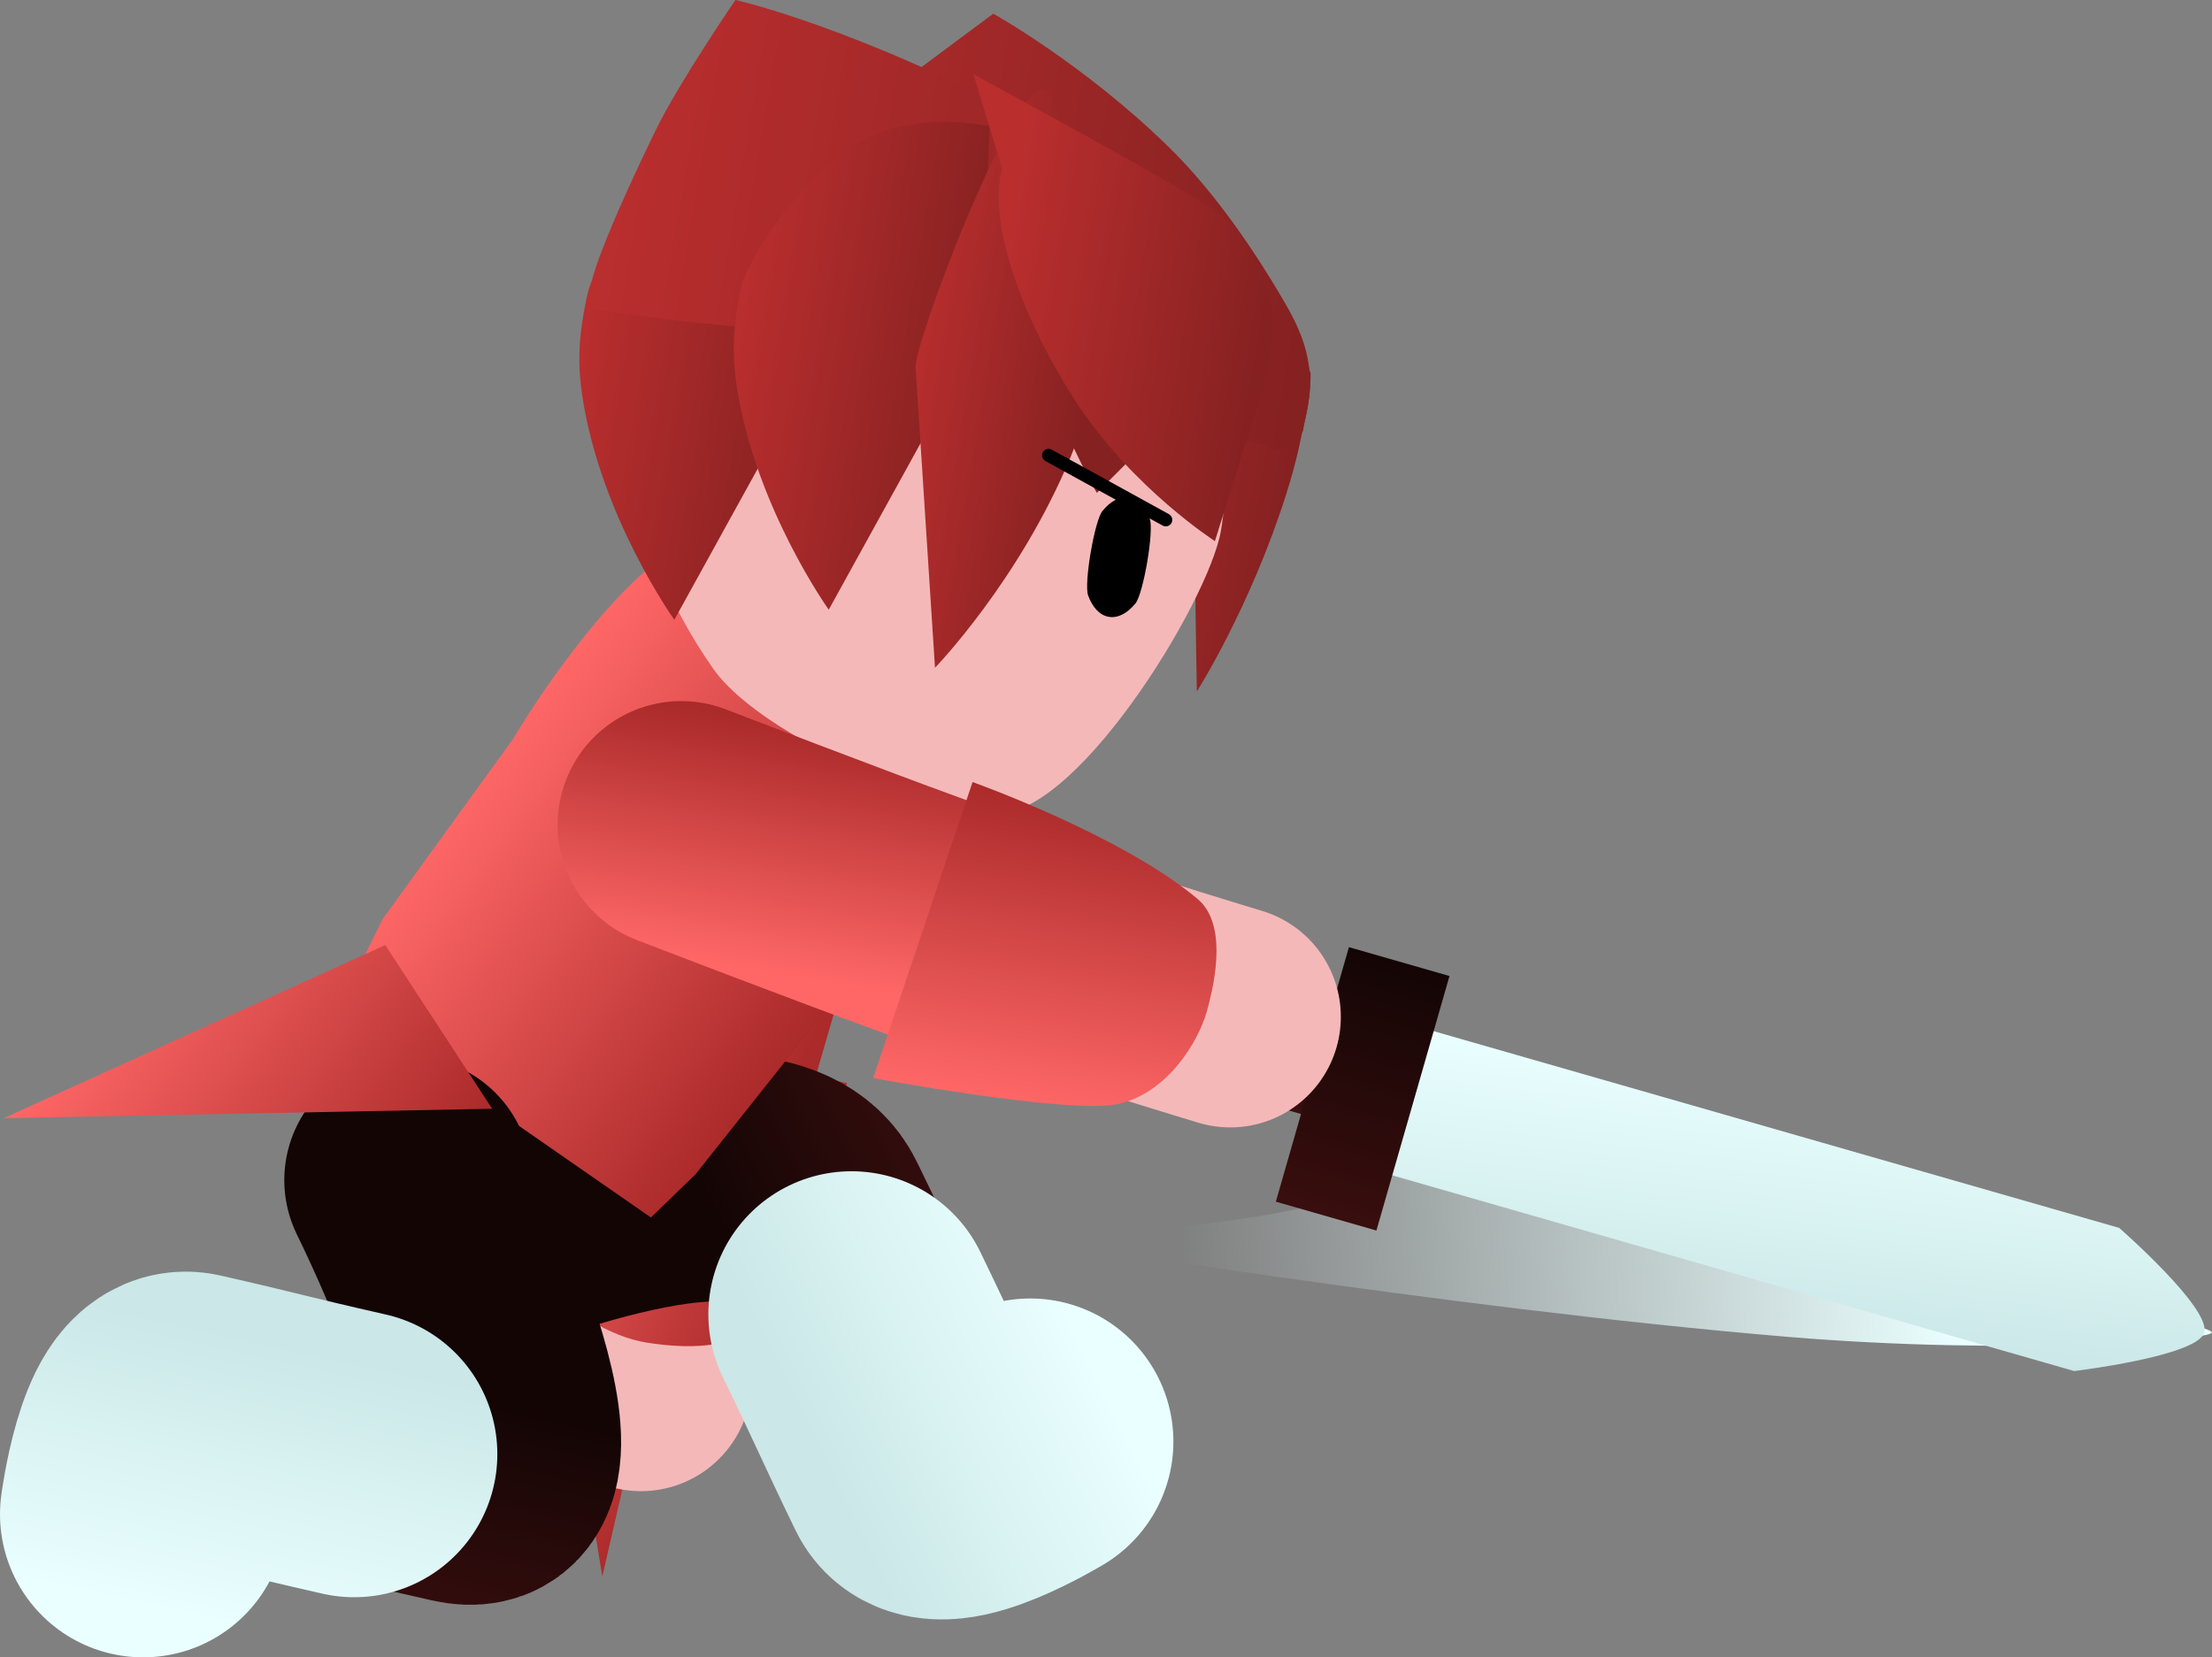 <svg version="1.1" xmlns="http://www.w3.org/2000/svg" xmlns:xlink="http://www.w3.org/1999/xlink" width="84.995" height="63.691" viewBox="0,0,84.995,63.691"><rect x="0" y="0" width="84.995" height="63.691" fill="#808080" stroke="none"/><defs><linearGradient x1="230.404" y1="202.967" x2="240.243" y2="210.47" gradientUnits="userSpaceOnUse" id="color-1"><stop offset="0" stop-color="#ff6767"/><stop offset="1" stop-color="#ab2a2a"/></linearGradient><linearGradient x1="287.842" y1="203.235" x2="258.234" y2="205.212" gradientUnits="userSpaceOnUse" id="color-2"><stop offset="0" stop-color="#eaffff"/><stop offset="1" stop-color="#eaffff" stop-opacity="0"/></linearGradient><linearGradient x1="237.222" y1="187.135" x2="245.989" y2="190.794" gradientUnits="userSpaceOnUse" id="color-3"><stop offset="0" stop-color="#ff6767"/><stop offset="1" stop-color="#ab2a2a"/></linearGradient><linearGradient x1="232.096" y1="198.292" x2="243.503" y2="203.052" gradientUnits="userSpaceOnUse" id="color-4"><stop offset="0" stop-color="#ff6767"/><stop offset="1" stop-color="#ab2a2a"/></linearGradient><linearGradient x1="240.756" y1="203.041" x2="249.268" y2="198.824" gradientUnits="userSpaceOnUse" id="color-5"><stop offset="0" stop-color="#140505"/><stop offset="1" stop-color="#390e0e"/></linearGradient><linearGradient x1="243.984" y1="210.971" x2="253.841" y2="206.088" gradientUnits="userSpaceOnUse" id="color-6"><stop offset="0" stop-color="#cbe7e7"/><stop offset="1" stop-color="#eaffff"/></linearGradient><linearGradient x1="231.805" y1="184.491" x2="244.622" y2="194.265" gradientUnits="userSpaceOnUse" id="color-7"><stop offset="0" stop-color="#ff6767"/><stop offset="1" stop-color="#ab2a2a"/></linearGradient><linearGradient x1="231.726" y1="209.568" x2="229.701" y2="218.85" gradientUnits="userSpaceOnUse" id="color-8"><stop offset="0" stop-color="#140505"/><stop offset="1" stop-color="#390e0e"/></linearGradient><linearGradient x1="223.518" y1="207.134" x2="221.172" y2="217.881" gradientUnits="userSpaceOnUse" id="color-9"><stop offset="0" stop-color="#cbe7e7"/><stop offset="1" stop-color="#eaffff"/></linearGradient><linearGradient x1="217.237" y1="192.863" x2="228.933" y2="201.782" gradientUnits="userSpaceOnUse" id="color-10"><stop offset="0" stop-color="#ff6767"/><stop offset="1" stop-color="#ab2a2a"/></linearGradient><linearGradient x1="259.82" y1="194.18" x2="258.949" y2="197.252" gradientUnits="userSpaceOnUse" id="color-11"><stop offset="0" stop-color="#140505"/><stop offset="1" stop-color="#390e0e"/></linearGradient><linearGradient x1="282.454" y1="196.759" x2="281.279" y2="206.923" gradientUnits="userSpaceOnUse" id="color-12"><stop offset="0" stop-color="#eaffff"/><stop offset="1" stop-color="#cbe7e7"/></linearGradient><linearGradient x1="266.551" y1="192.473" x2="263.77" y2="202.275" gradientUnits="userSpaceOnUse" id="color-13"><stop offset="0" stop-color="#140505"/><stop offset="1" stop-color="#390e0e"/></linearGradient><linearGradient x1="252.04" y1="171.453" x2="262.656" y2="173.257" gradientUnits="userSpaceOnUse" id="color-14"><stop offset="0" stop-color="#ba2e2e"/><stop offset="1" stop-color="#852121"/></linearGradient><linearGradient x1="236.875" y1="161.104" x2="263.975" y2="165.711" gradientUnits="userSpaceOnUse" id="color-15"><stop offset="0" stop-color="#ba2e2e"/><stop offset="1" stop-color="#852121"/></linearGradient><linearGradient x1="237.346" y1="172.125" x2="259.712" y2="175.927" gradientUnits="userSpaceOnUse" id="color-16"><stop offset="0" stop-color="#ffd499"/><stop offset="1" stop-color="#ffd599"/></linearGradient><linearGradient x1="234.428" y1="172.27" x2="243.765" y2="173.857" gradientUnits="userSpaceOnUse" id="color-17"><stop offset="0" stop-color="#ba2e2e"/><stop offset="1" stop-color="#852121"/></linearGradient><linearGradient x1="236.303" y1="161.543" x2="263.887" y2="166.232" gradientUnits="userSpaceOnUse" id="color-18"><stop offset="0" stop-color="#ba2e2e"/><stop offset="1" stop-color="#852121"/></linearGradient><linearGradient x1="240.36" y1="171.883" x2="249.697" y2="173.47" gradientUnits="userSpaceOnUse" id="color-19"><stop offset="0" stop-color="#ba2e2e"/><stop offset="1" stop-color="#852121"/></linearGradient><linearGradient x1="247.396" y1="170.342" x2="254.593" y2="171.565" gradientUnits="userSpaceOnUse" id="color-20"><stop offset="0" stop-color="#ba2e2e"/><stop offset="1" stop-color="#852121"/></linearGradient><linearGradient x1="250.916" y1="168.19" x2="261.294" y2="169.954" gradientUnits="userSpaceOnUse" id="color-21"><stop offset="0" stop-color="#ba2e2e"/><stop offset="1" stop-color="#852121"/></linearGradient><linearGradient x1="239.7" y1="192.46" x2="241.306" y2="183.097" gradientUnits="userSpaceOnUse" id="color-22"><stop offset="0" stop-color="#ff6767"/><stop offset="1" stop-color="#ab2a2a"/></linearGradient><linearGradient x1="252.396" y1="198.002" x2="254.401" y2="186.309" gradientUnits="userSpaceOnUse" id="color-23"><stop offset="0" stop-color="#ff6767"/><stop offset="1" stop-color="#ab2a2a"/></linearGradient></defs><g transform="translate(-212.8,-155.53)"><g data-paper-data="{&quot;isPaintingLayer&quot;:true}" fill-rule="nonzero" stroke-linejoin="miter" stroke-miterlimit="10" stroke-dasharray="" stroke-dashoffset="0" style="mix-blend-mode: normal"><path d="M233.182,199.325l6.259,1.616l-3.498,15.169z" data-paper-data="{&quot;index&quot;:null}" fill="url(#color-1)" stroke="none" stroke-width="0" stroke-linecap="butt"/><path d="M251.884,203.077c0,0 12.74,-0.345 13.958,-2.505c0.513,-0.909 15.147,2.444 15.147,2.444c0,0 16.944,3.314 16.804,3.724c-0.102,0.299 -7.721,0.883 -16.3,0.165c-13.284,-1.111 -29.609,-3.829 -29.609,-3.829z" fill="url(#color-2)" stroke="none" stroke-width="NaN" stroke-linecap="butt"/><g><path d="M237.429,208.585c0,0 1.127,-8.849 1.664,-11.256c0.637,-2.857 3.115,-10.478 3.115,-10.478" fill="none" stroke="#f5b8b8" stroke-width="8.5" stroke-linecap="round"/><path d="M238.481,200.458c0.164,-0.815 0.078,-1.357 0.634,-3.286c0.574,-1.994 3.02,-10.39 3.02,-10.39" fill="none" stroke="url(#color-3)" stroke-width="9.5" stroke-linecap="round"/><path d="M233.695,204.102c-0.602,-1.857 -0.098,-9.408 -0.098,-9.408l11.745,2.46c0,0 -1.358,5.935 -3.447,9.111c-0.786,1.195 -2.897,1.078 -4.27,0.857c-1.205,-0.193 -3.328,-1.163 -3.93,-3.02z" fill="url(#color-4)" stroke="none" stroke-width="0" stroke-linecap="butt"/></g><g fill="none" stroke-linecap="round"><path d="M230.164,203.387c0,0 11.719,-5.004 13.602,-1.116c1.323,2.731 3.569,7.368 4.755,9.818c0.481,0.994 3.597,-0.89 3.597,-0.89" stroke="url(#color-5)" stroke-width="9.5"/><path d="M252.387,210.93c0,0 -3.527,2.133 -4.071,1.008c-1.343,-2.773 -1.301,-2.805 -2.798,-5.897" stroke="url(#color-6)" stroke-width="11"/></g><path d="M238.539,176.731c0.996,-0.683 2.409,1.415 2.409,1.415l7.437,5.671c0,0 2.384,0.924 2.031,1.97c-0.353,1.046 -5.37,7.922 -5.37,7.922l-5.529,6.957l-1.706,1.651l-6.17,-4.283l-5.35,-4.713l1.202,-2.456l5.015,-6.928c0,0 3.008,-5.132 6.032,-7.206z" fill="url(#color-7)" stroke="#001966" stroke-width="0" stroke-linecap="butt"/><g fill="none" stroke-linecap="round"><path d="M228.474,200.882c0,0 6.185,12.476 1.974,11.518c-2.959,-0.673 -7.983,-1.817 -10.637,-2.421c-1.077,-0.245 -1.552,3.364 -1.552,3.364" stroke="url(#color-8)" stroke-width="9.5"/><path d="M218.3,213.721c0,0 0.538,-4.086 1.757,-3.809c3.004,0.684 3.003,0.737 6.353,1.499" stroke="url(#color-9)" stroke-width="11"/></g><path d="M212.937,198.502l14.666,-6.653l4.108,6.29z" fill="url(#color-10)" stroke="none" stroke-width="0" stroke-linecap="butt"/><g stroke="none" stroke-linecap="butt"><path d="M255.808,193.042l8.027,2.304l-0.874,3.044l-8.027,-2.304z" fill="url(#color-11)" stroke-width="0"/><path d="M267.405,195.019l26.824,7.699c0,0 3.536,3.087 3.267,4.024c-0.261,0.91 -4.998,1.477 -4.998,1.477l-26.683,-7.659z" fill="url(#color-12)" stroke-width="0.5"/><path d="M264.632,191.929l3.864,1.109l-2.808,9.781l-3.864,-1.109z" fill="url(#color-13)" stroke-width="0"/></g><g><g stroke-linecap="butt"><path d="M262.229,174.501c-1.389,4.386 -3.441,7.602 -3.441,7.602c0,0 -0.142,-7.716 -0.098,-9.646c0.017,-0.727 -2.272,-5.08 -2.272,-5.08c0,0 -3.916,-5.203 -2.503,-5.105c1.092,0.076 8.992,7.795 8.992,7.795c0,0 0.421,-0.957 0.178,0.63c-0.243,1.587 -0.479,2.614 -0.857,3.805z" data-paper-data="{&quot;index&quot;:null}" fill="url(#color-14)" stroke="none" stroke-width="0"/><path d="M262.88,171.918c-0.482,1.774 -1.977,0.347 -1.977,0.347c0,0 -1.729,-2.266 -4.026,-3.181c-2.269,-0.905 -5.095,-0.457 -7.106,-0.854c-4.299,-0.848 -13.952,-0.912 -13.952,-0.912l15.147,-11.262c0,0 3.496,1.942 6.758,5.139c1.764,1.728 3.354,4.064 4.527,6.112c0.908,1.586 1.112,2.837 0.63,4.611z" fill="url(#color-15)" stroke="none" stroke-width="0"/><path d="M250.442,162.774c3.086,0.524 5.667,2.261 7.345,4.641c1.678,2.381 2.453,5.407 1.926,8.511c-0.467,2.749 -5.762,11.366 -8.848,10.841c-3.086,-0.525 -8.972,-3.143 -10.65,-5.523c-1.678,-2.382 -3.395,-6.016 -2.868,-9.12c0.528,-3.104 2.259,-5.704 4.63,-7.397c2.371,-1.693 5.38,-2.478 8.466,-1.954z" fill="#f5b8b8" stroke="url(#color-16)" stroke-width="0"/><path d="M256.982,175.477c0.163,0.454 -0.248,2.866 -0.551,3.241c-0.305,0.375 -0.67,0.577 -1.025,0.517c-0.356,-0.06 -0.633,-0.372 -0.797,-0.827c-0.163,-0.454 0.248,-2.866 0.551,-3.241c0.305,-0.375 0.67,-0.577 1.025,-0.517c0.356,0.06 0.634,0.372 0.797,0.827z" data-paper-data="{&quot;index&quot;:null}" fill="#000000" stroke="none" stroke-width="1.301"/><path d="M235.343,166.971c0.322,-1.529 0.738,-0.457 0.738,-0.457c0,0 2.309,-4.596 5.172,-5.93c3.535,-1.646 7.834,-0.081 8.707,0.127c1.122,0.267 -5.295,7.845 -5.295,7.845l-5.954,10.792c0,0 -2.822,-3.947 -3.531,-8.562c-0.192,-1.254 -0.161,-2.286 0.162,-3.815z" data-paper-data="{&quot;index&quot;:null}" fill="url(#color-17)" stroke="none" stroke-width="0"/><path d="M262.875,172.049c-0.058,0.342 -1.085,0.649 -1.085,0.649c0,0 -1.187,-0.239 -2.406,-0.485c-1.663,-0.335 0.175,-3.359 -4.642,-4.329c-1.936,-0.39 -6.157,0.585 -8.784,0.495c-5.984,-0.205 -10.643,-1.015 -10.643,-1.015c0,0 0.104,-0.83 0.503,-1.914c0.571,-1.55 1.562,-3.651 2.144,-4.85c0.922,-1.9 3.097,-5.072 3.097,-5.072c0,0 4.678,1.036 11.797,4.864c4.854,2.61 9.101,5.994 10.184,9.066c0.279,0.792 -0.053,1.921 -0.166,2.59z" fill="url(#color-18)" stroke="none" stroke-width="0"/><path d="M241.275,166.584c0.175,-0.831 2.089,-4.19 4.611,-5.625c2.12,-1.206 4.93,-0.582 4.93,-0.582l-0.218,7.791l-5.954,10.792c0,0 -2.822,-3.947 -3.531,-8.562c-0.192,-1.254 -0.161,-2.286 0.162,-3.815z" data-paper-data="{&quot;index&quot;:null}" fill="url(#color-19)" stroke="none" stroke-width="0"/><path d="M252.125,162.219c0.412,-1.184 0.784,-0.067 0.784,-0.067l8.732,5.61l-6.695,6.711c0,0 -2.699,-4.689 -3.187,-9.013c-0.132,-1.175 -0.046,-2.057 0.366,-3.241z" fill="#852121" stroke="none" stroke-width="0"/><path d="M253.955,173.049c-1.961,4.766 -5.228,8.143 -5.228,8.143c0,0 -0.599,-9.273 -0.745,-11.536c-0.061,-0.943 3.652,-10.741 4.866,-10.652c1.018,0.074 2.441,8.116 2.191,9.87c-0.25,1.754 -0.552,2.88 -1.085,4.175z" data-paper-data="{&quot;index&quot;:null}" fill="url(#color-20)" stroke="none" stroke-width="0"/><path d="M250.203,158.383c0,0 7.457,4.036 9.09,5.101c0.461,0.301 2.097,1.729 2.394,3.989c0.226,1.716 -0.825,4.443 -0.825,4.443l-1.379,4.409c0,0 -3.123,-2.004 -5.285,-5.27c-1.854,-2.802 -3.523,-6.838 -2.89,-9.041z" fill="url(#color-21)" stroke="none" stroke-width="0"/></g><path d="M257.594,175.508l-4.504,-2.48" fill="none" stroke="#000000" stroke-width="0.5" stroke-linecap="round"/></g><g><path d="M260.071,194.606c0,0 -6.966,-2.096 -10.379,-3.396c-3.502,-1.335 -10.348,-4.072 -10.348,-4.072" fill="none" stroke="#f5b8b8" stroke-width="8.5" stroke-linecap="round"/><path d="M250.987,191.7c-0.792,-0.208 -0.274,-0.09 -2.947,-1.056c-2.844,-1.028 -9.062,-3.421 -9.062,-3.421" fill="none" stroke="url(#color-22)" stroke-width="9.5" stroke-linecap="round"/><path d="M255.706,197.965c-1.915,0.38 -9.355,-1.005 -9.355,-1.005l3.819,-11.376c0,0 5.735,2.044 8.645,4.491c1.095,0.921 0.731,3.003 0.351,4.342c-0.333,1.174 -1.545,3.169 -3.46,3.549z" fill="url(#color-23)" stroke="none" stroke-width="0" stroke-linecap="butt"/></g></g></g></svg><!--rotationCenter:27.200109999999995:24.47032500000003-->